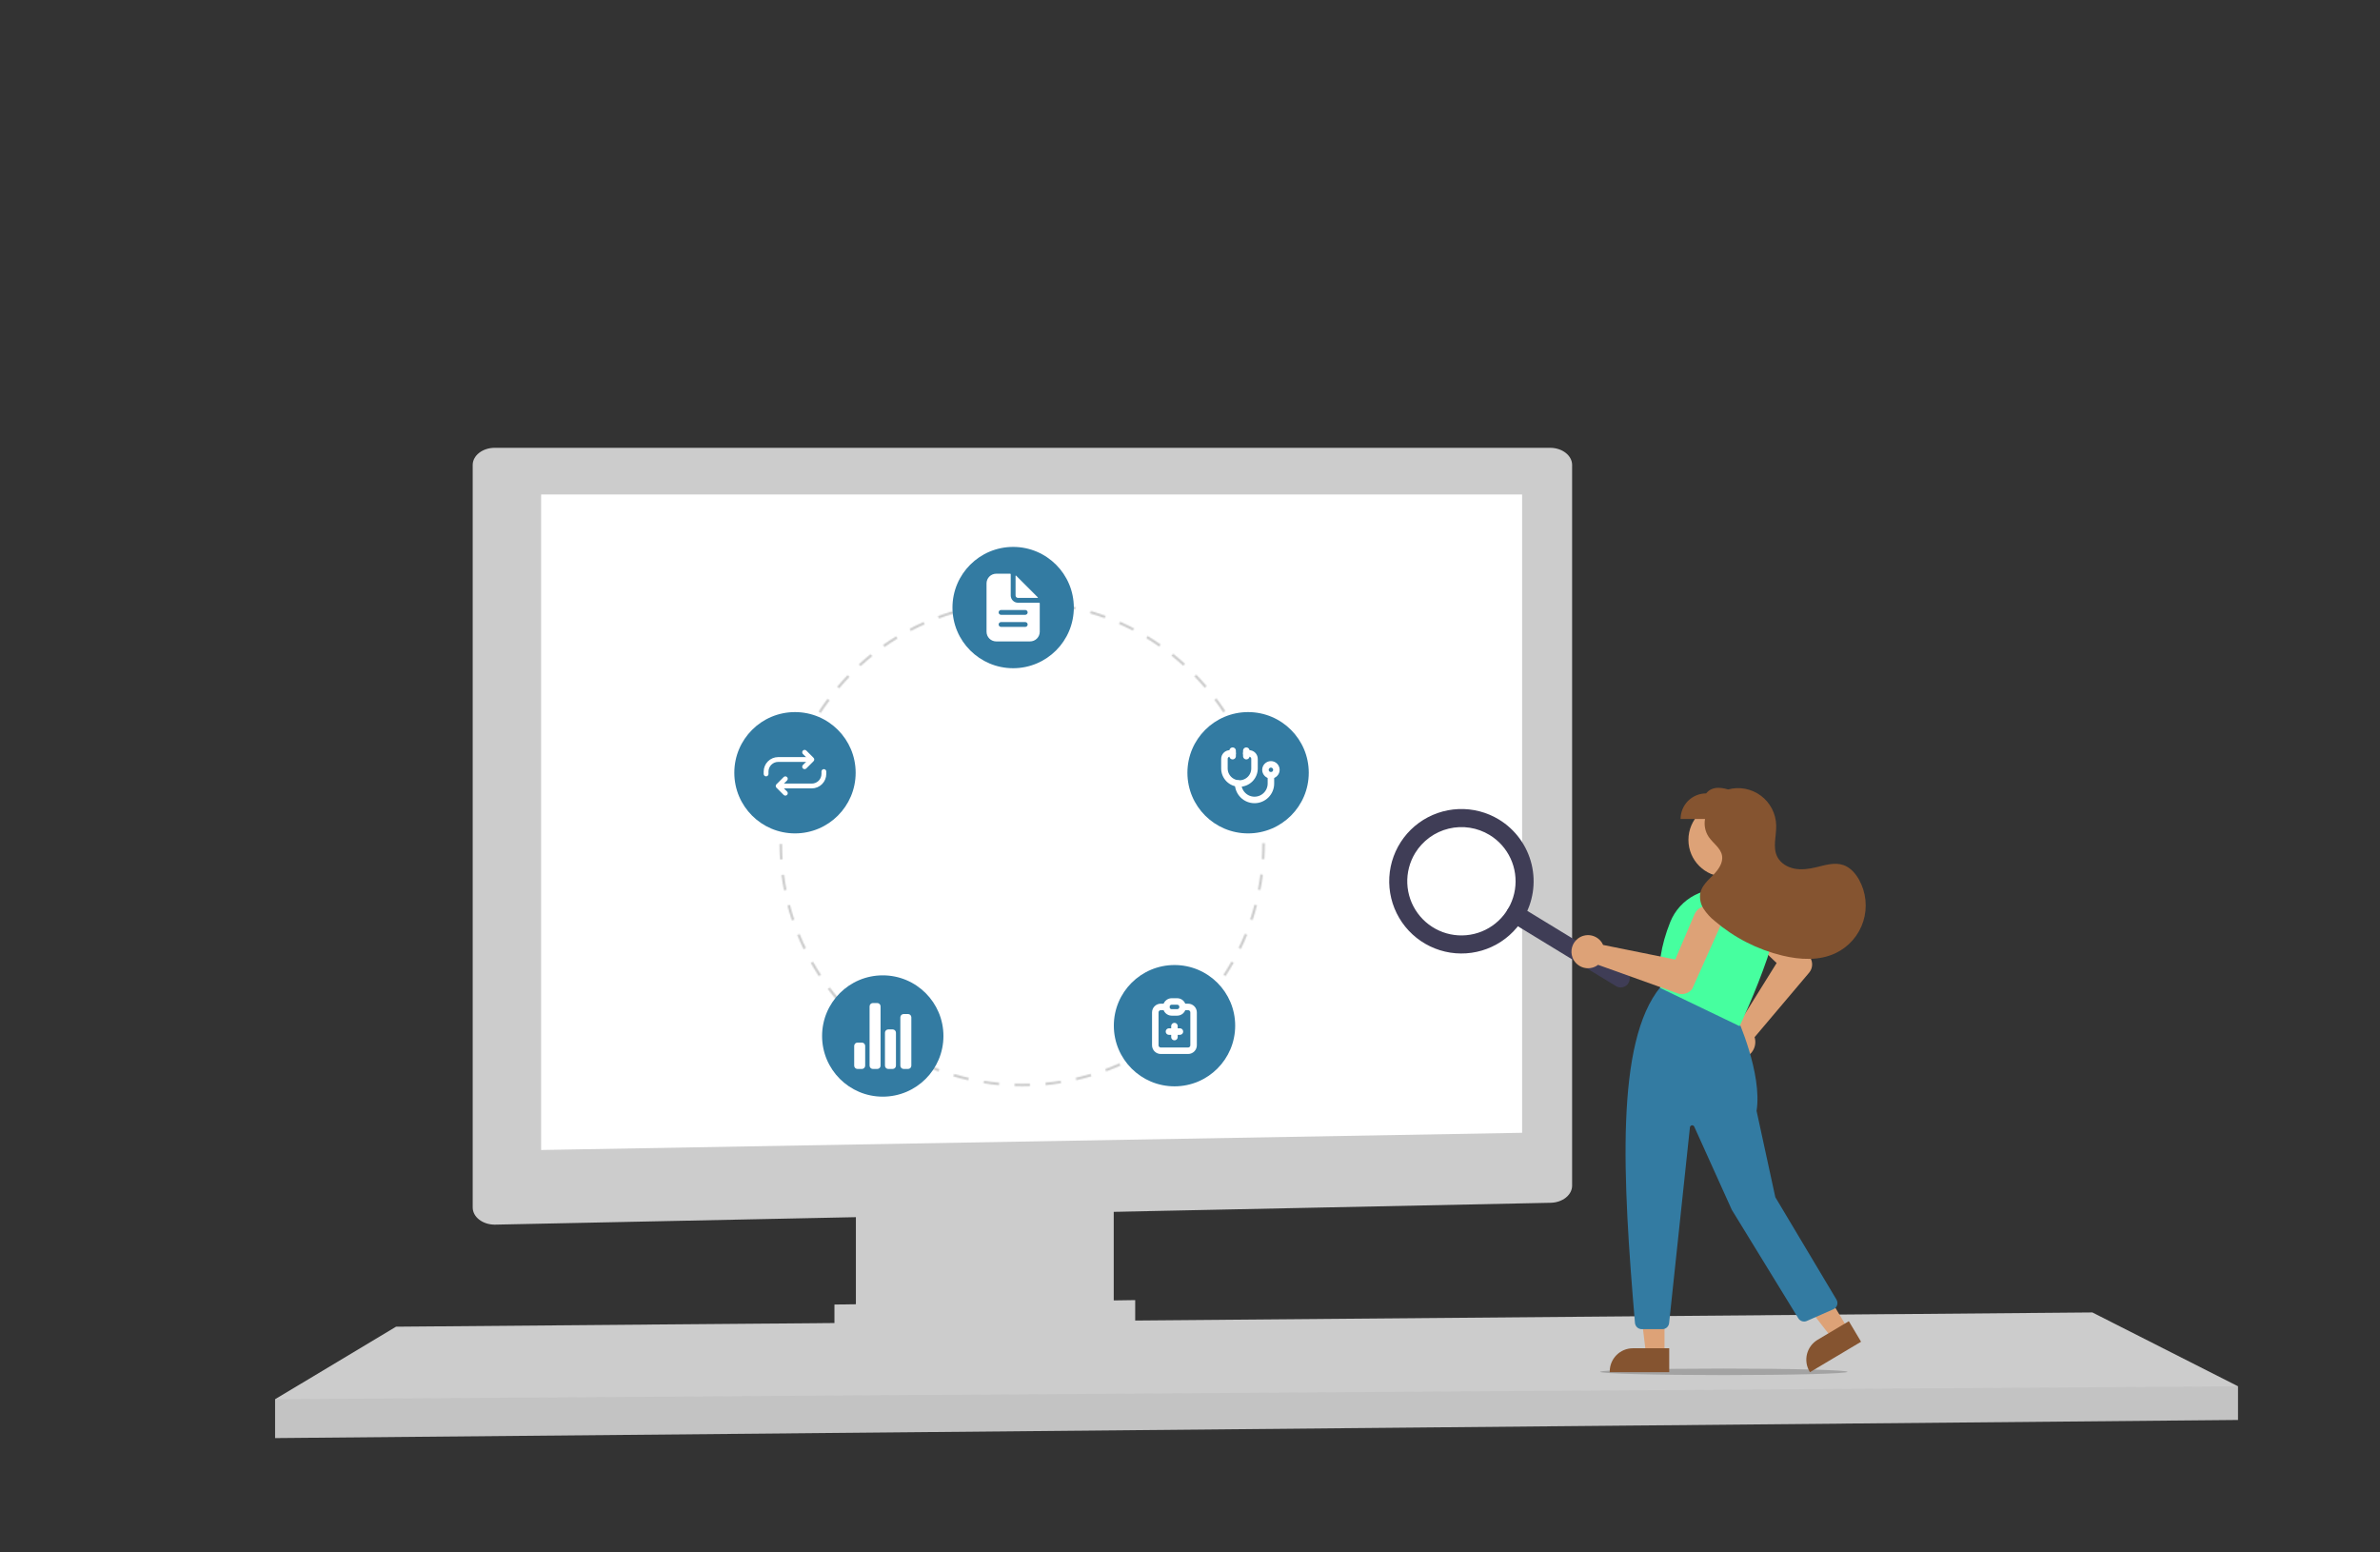 <svg width="1828" height="1192" viewBox="0 0 1828 1192" fill="none" xmlns="http://www.w3.org/2000/svg">
 <rect x="0" y="0" width="1828" height="1192" fill="#333333" stroke="none"/>
 <path d="M1718.94 1064.59V1090.45L1416.38 1093.23L1413.15 1093.29L1298.16 1094.35L1295.41 1094.39L1260.45 1094.68H1259.42L1046.36 1096.65L696.607 1099.9H696.308L607.382 1100.73L606.426 1100.75L211.289 1104.37V1074.53L304.198 1018.83L490.614 1017.28L494.597 1017.26L495.912 1017.24L499.895 1017.18L589.398 1016.45L593.401 1016.43L594.676 1016.41L598.659 1016.39L627.358 1016.15L628.115 1016.13L698.917 1015.53H699.495L1251.97 1010.88L1265.49 1010.78H1266.85L1277.16 1010.68L1352.15 1010.06L1356.13 1010L1359.82 1009.96H1361.73L1385.05 1009.78L1389.67 1009.72L1395.86 1009.68L1415.28 1009.5L1446.09 1009.24L1450.08 1009.2L1457.01 1009.17H1458.3L1607.1 1007.89L1718.94 1064.59Z" fill="#CCCCCC"/>
<path d="M855.42 921.215V1002.77C855.422 1006.63 854.043 1010.41 851.442 1013.68C848.841 1016.94 845.125 1019.56 840.726 1021.21C837.45 1022.47 833.869 1023.16 830.23 1023.21L683.705 1025.68C679.792 1025.75 675.91 1025.1 672.369 1023.78C667.892 1022.15 664.1 1019.54 661.443 1016.25C658.785 1012.96 657.375 1009.14 657.381 1005.23V921.215H855.42Z" fill="#CCCCCC"/>
<path d="M1207.49 356.899V910.664C1207.44 914.044 1205.72 917.279 1202.69 919.7C1199.65 922.121 1195.54 923.542 1191.19 923.668L380.003 940.459H379.792C375.374 940.416 371.154 939.033 368.03 936.603C364.906 934.173 363.127 930.89 363.073 927.454V356.899C363.127 353.463 364.906 350.18 368.03 347.751C371.154 345.321 375.374 343.937 379.792 343.894H1190.77C1195.19 343.937 1199.41 345.321 1202.53 347.751C1205.66 350.18 1207.44 353.463 1207.49 356.899V356.899Z" fill="#CCCCCC"/>
<path d="M415.625 379.73H1169.09V869.922L415.625 883.148V379.73Z" fill="white"/>
<path opacity="0.1" d="M1718.94 1064.59V1090.45L1416.38 1093.23L1413.15 1093.29L1298.16 1094.35L1295.41 1094.39L1260.45 1094.69H1259.42L1046.36 1096.66L696.607 1099.9H696.308L607.382 1100.73L606.426 1100.75L211.289 1104.37V1074.53L614.612 1071.89H615.568L697.205 1071.33H697.583L1261.37 1067.61H1261.95L1262.29 1067.59H1263.22L1272.76 1067.53H1275.67L1424.03 1066.54L1432.79 1066.5L1434.74 1066.48L1718.94 1064.59Z" fill="#737373"/>
<path d="M871.913 1028L640.913 1031.41V1001.82L871.913 998.408V1028Z" fill="#CCCCCC"/>
<mask id="path-8-inside-1" fill="white">
<path d="M785.188 834.245C783.209 834.23 781.208 834.216 779.242 834.155L779.303 832.174C781.248 832.234 783.238 832.261 785.188 832.263C787.148 832.263 789.144 832.231 791.125 832.167L791.189 834.148C789.186 834.212 787.168 834.245 785.188 834.245ZM767.322 833.408C763.374 833.035 759.388 832.528 755.473 831.904L755.786 829.947C759.659 830.565 763.603 831.066 767.509 831.436L767.322 833.408ZM803.107 833.387L802.919 831.415C806.823 831.041 810.767 830.535 814.64 829.912L814.956 831.868C811.04 832.498 807.054 833.009 803.107 833.387ZM743.744 829.642C739.879 828.767 735.99 827.752 732.185 826.629L732.747 824.728C736.511 825.84 740.358 826.843 744.182 827.709L743.744 829.642ZM826.681 829.593L826.241 827.661C830.074 826.787 833.92 825.78 837.672 824.666L838.237 826.567C834.444 827.692 830.556 828.711 826.681 829.593ZM720.844 822.878C717.114 821.508 713.382 820 709.752 818.395L710.555 816.583C714.146 818.17 717.837 819.663 721.527 821.018L720.844 822.878ZM849.573 822.8L848.887 820.94C852.555 819.59 856.234 818.099 859.821 816.508L860.626 818.319C856.998 819.928 853.28 821.436 849.573 822.8ZM698.977 813.207C695.467 811.376 691.962 809.402 688.56 807.341L689.588 805.645C692.954 807.686 696.422 809.638 699.894 811.45L698.977 813.207ZM871.371 813.135L870.453 811.378C873.918 809.568 877.377 807.616 880.734 805.576L881.765 807.27C878.371 809.331 874.875 811.304 871.371 813.135ZM678.543 800.82C675.292 798.552 672.07 796.147 668.966 793.674L670.202 792.123C673.274 794.572 676.462 796.951 679.678 799.194L678.543 800.82ZM891.765 800.749L890.628 799.125C893.844 796.879 897.027 794.5 900.091 792.054L901.328 793.603C898.232 796.075 895.014 798.479 891.765 800.749ZM659.866 785.93C656.927 783.264 654.038 780.47 651.28 777.628L652.703 776.248C655.432 779.06 658.291 781.824 661.199 784.463L659.866 785.93ZM910.419 785.862L909.085 784.394C911.986 781.761 914.842 778.995 917.576 776.176L918.999 777.554C916.238 780.404 913.35 783.199 910.419 785.862ZM643.241 768.798C640.668 765.782 638.159 762.645 635.784 759.475L637.371 758.286C639.722 761.424 642.204 764.528 644.75 767.51L643.241 768.798ZM927.036 768.715L925.527 767.43C928.073 764.444 930.555 761.337 932.905 758.195L934.493 759.382C932.118 762.557 929.609 765.698 927.036 768.715ZM628.938 749.696C626.768 746.376 624.681 742.947 622.732 739.504L624.459 738.529C626.386 741.935 628.451 745.328 630.598 748.612L628.938 749.696ZM941.342 749.589L939.68 748.507C941.828 745.215 943.893 741.816 945.821 738.403L947.548 739.377C945.6 742.828 943.512 746.263 941.342 749.589ZM617.195 728.938C615.47 725.371 613.839 721.705 612.35 718.041L614.187 717.296C615.661 720.919 617.273 724.546 618.98 728.075L617.195 728.938ZM953.088 728.783L951.302 727.922C953.008 724.388 954.621 720.751 956.097 717.11L957.935 717.853C956.444 721.534 954.813 725.211 953.088 728.783ZM608.211 706.841C606.957 703.076 605.811 699.225 604.805 695.394L606.723 694.891C607.718 698.68 608.852 702.49 610.092 706.213L608.211 706.841ZM962.066 706.63L960.184 706.007C961.418 702.288 962.548 698.477 963.54 694.68L965.459 695.182C964.455 699.02 963.314 702.872 962.066 706.63ZM602.144 683.756C601.387 679.867 600.746 675.902 600.239 671.97L602.205 671.717C602.707 675.607 603.341 679.53 604.091 683.376L602.144 683.756ZM968.105 683.538L966.159 683.163C966.903 679.317 967.533 675.392 968.03 671.499L969.997 671.75C969.495 675.685 968.858 679.651 968.105 683.538ZM599.092 660.088C598.838 656.137 598.707 652.122 598.703 648.153L600.686 648.151C600.69 652.078 600.82 656.051 601.071 659.96L599.092 660.088ZM971.13 659.866L969.151 659.74C969.398 655.835 969.523 651.862 969.523 647.934L969.522 647.5H971.505L971.506 647.927C971.506 651.904 971.379 655.918 971.13 659.866ZM601.044 636.344L599.065 636.222C599.311 632.264 599.687 628.265 600.183 624.335L602.151 624.583C601.659 628.472 601.287 632.428 601.044 636.344ZM969.124 635.693C968.866 631.776 968.48 627.82 967.976 623.938L969.941 623.682C970.452 627.607 970.843 631.604 971.103 635.564L969.124 635.693ZM604.008 612.919L602.061 612.545C602.809 608.655 603.695 604.737 604.693 600.899L606.612 601.398C605.624 605.194 604.748 609.07 604.008 612.919ZM966.075 612.28C965.32 608.429 964.429 604.556 963.43 600.768L965.347 600.263C966.358 604.092 967.257 608.006 968.021 611.899L966.075 612.28ZM609.955 590.068L608.072 589.447C609.317 585.68 610.702 581.903 612.191 578.218L614.03 578.96C612.557 582.605 611.186 586.342 609.955 590.068ZM960.049 589.45C958.803 585.73 957.422 582.003 955.941 578.374L957.777 577.626C959.274 581.294 960.671 585.061 961.929 588.821L960.049 589.45ZM618.813 568.14L617.026 567.281C618.746 563.707 620.606 560.14 622.553 556.682L624.282 557.654C622.354 561.076 620.515 564.604 618.813 568.14ZM951.136 567.6C949.428 564.08 947.581 560.565 945.645 557.152L947.37 556.175C949.327 559.624 951.194 563.177 952.919 566.735L951.136 567.6ZM630.411 547.542L628.748 546.461C630.911 543.139 633.211 539.841 635.584 536.66L637.174 537.845C634.826 540.992 632.55 544.255 630.411 547.542ZM939.493 547.076C937.348 543.8 935.065 540.548 932.709 537.409L934.295 536.22C936.677 539.392 938.984 542.68 941.153 545.99L939.493 547.076ZM644.542 528.602L643.031 527.319C645.599 524.299 648.299 521.322 651.056 518.471L652.482 519.848C649.755 522.669 647.083 525.615 644.542 528.602ZM925.319 528.194C922.77 525.214 920.089 522.278 917.355 519.465L918.776 518.084C921.541 520.926 924.249 523.894 926.826 526.906L925.319 528.194ZM660.963 511.619L659.628 510.154C662.562 507.482 665.618 504.873 668.709 502.401L669.949 503.948C666.89 506.395 663.866 508.976 660.963 511.619ZM908.849 511.259C905.941 508.628 902.91 506.055 899.836 503.611L901.072 502.06C904.177 504.53 907.241 507.131 910.179 509.79L908.849 511.259ZM679.403 496.866L678.266 495.243C681.51 492.97 684.872 490.773 688.258 488.712L689.289 490.404C685.94 492.444 682.614 494.618 679.403 496.866ZM890.353 496.551C887.125 494.305 883.788 492.138 880.435 490.11L881.462 488.415C884.851 490.464 888.224 492.654 891.486 494.924L890.353 496.551ZM699.564 484.59L698.644 482.834C702.149 480.996 705.763 479.248 709.383 477.637L710.189 479.448C706.608 481.041 703.033 482.771 699.564 484.59ZM870.122 484.318C866.64 482.506 863.052 480.784 859.456 479.199L860.257 477.385C863.89 478.987 867.518 480.728 871.038 482.559L870.122 484.318ZM721.118 475.002L720.43 473.142C724.148 471.768 727.961 470.496 731.762 469.363L732.328 471.263C728.568 472.383 724.796 473.641 721.118 475.002ZM848.478 474.777C844.793 473.429 841.016 472.184 837.255 471.078L837.814 469.176C841.617 470.295 845.434 471.553 849.16 472.915L848.478 474.777ZM743.756 468.256L743.314 466.324C747.172 465.44 751.116 464.67 755.037 464.034L755.355 465.991C751.475 466.62 747.573 467.382 743.756 468.256ZM825.816 468.111C821.992 467.25 818.087 466.502 814.209 465.887L814.52 463.93C818.439 464.551 822.386 465.307 826.251 466.178L825.816 468.111ZM767.075 464.474L766.883 462.502C770.82 462.12 774.83 461.859 778.801 461.727L778.867 463.708C774.937 463.839 770.97 464.096 767.075 464.474ZM802.484 464.412C798.583 464.048 794.614 463.804 790.689 463.688L790.748 461.707C794.715 461.825 798.726 462.071 802.668 462.439L802.484 464.412Z"/>
</mask>
<path d="M785.188 834.245C783.209 834.23 781.208 834.216 779.242 834.155L779.303 832.174C781.248 832.234 783.238 832.261 785.188 832.263C787.148 832.263 789.144 832.231 791.125 832.167L791.189 834.148C789.186 834.212 787.168 834.245 785.188 834.245ZM767.322 833.408C763.374 833.035 759.388 832.528 755.473 831.904L755.786 829.947C759.659 830.565 763.603 831.066 767.509 831.436L767.322 833.408ZM803.107 833.387L802.919 831.415C806.823 831.041 810.767 830.535 814.64 829.912L814.956 831.868C811.04 832.498 807.054 833.009 803.107 833.387ZM743.744 829.642C739.879 828.767 735.99 827.752 732.185 826.629L732.747 824.728C736.511 825.84 740.358 826.843 744.182 827.709L743.744 829.642ZM826.681 829.593L826.241 827.661C830.074 826.787 833.92 825.78 837.672 824.666L838.237 826.567C834.444 827.692 830.556 828.711 826.681 829.593ZM720.844 822.878C717.114 821.508 713.382 820 709.752 818.395L710.555 816.583C714.146 818.17 717.837 819.663 721.527 821.018L720.844 822.878ZM849.573 822.8L848.887 820.94C852.555 819.59 856.234 818.099 859.821 816.508L860.626 818.319C856.998 819.928 853.28 821.436 849.573 822.8ZM698.977 813.207C695.467 811.376 691.962 809.402 688.56 807.341L689.588 805.645C692.954 807.686 696.422 809.638 699.894 811.45L698.977 813.207ZM871.371 813.135L870.453 811.378C873.918 809.568 877.377 807.616 880.734 805.576L881.765 807.27C878.371 809.331 874.875 811.304 871.371 813.135ZM678.543 800.82C675.292 798.552 672.07 796.147 668.966 793.674L670.202 792.123C673.274 794.572 676.462 796.951 679.678 799.194L678.543 800.82ZM891.765 800.749L890.628 799.125C893.844 796.879 897.027 794.5 900.091 792.054L901.328 793.603C898.232 796.075 895.014 798.479 891.765 800.749ZM659.866 785.93C656.927 783.264 654.038 780.47 651.28 777.628L652.703 776.248C655.432 779.06 658.291 781.824 661.199 784.463L659.866 785.93ZM910.419 785.862L909.085 784.394C911.986 781.761 914.842 778.995 917.576 776.176L918.999 777.554C916.238 780.404 913.35 783.199 910.419 785.862ZM643.241 768.798C640.668 765.782 638.159 762.645 635.784 759.475L637.371 758.286C639.722 761.424 642.204 764.528 644.75 767.51L643.241 768.798ZM927.036 768.715L925.527 767.43C928.073 764.444 930.555 761.337 932.905 758.195L934.493 759.382C932.118 762.557 929.609 765.698 927.036 768.715ZM628.938 749.696C626.768 746.376 624.681 742.947 622.732 739.504L624.459 738.529C626.386 741.935 628.451 745.328 630.598 748.612L628.938 749.696ZM941.342 749.589L939.68 748.507C941.828 745.215 943.893 741.816 945.821 738.403L947.548 739.377C945.6 742.828 943.512 746.263 941.342 749.589ZM617.195 728.938C615.47 725.371 613.839 721.705 612.35 718.041L614.187 717.296C615.661 720.919 617.273 724.546 618.98 728.075L617.195 728.938ZM953.088 728.783L951.302 727.922C953.008 724.388 954.621 720.751 956.097 717.11L957.935 717.853C956.444 721.534 954.813 725.211 953.088 728.783ZM608.211 706.841C606.957 703.076 605.811 699.225 604.805 695.394L606.723 694.891C607.718 698.68 608.852 702.49 610.092 706.213L608.211 706.841ZM962.066 706.63L960.184 706.007C961.418 702.288 962.548 698.477 963.54 694.68L965.459 695.182C964.455 699.02 963.314 702.872 962.066 706.63ZM602.144 683.756C601.387 679.867 600.746 675.902 600.239 671.97L602.205 671.717C602.707 675.607 603.341 679.53 604.091 683.376L602.144 683.756ZM968.105 683.538L966.159 683.163C966.903 679.317 967.533 675.392 968.03 671.499L969.997 671.75C969.495 675.685 968.858 679.651 968.105 683.538ZM599.092 660.088C598.838 656.137 598.707 652.122 598.703 648.153L600.686 648.151C600.69 652.078 600.82 656.051 601.071 659.96L599.092 660.088ZM971.13 659.866L969.151 659.74C969.398 655.835 969.523 651.862 969.523 647.934L969.522 647.5H971.505L971.506 647.927C971.506 651.904 971.379 655.918 971.13 659.866ZM601.044 636.344L599.065 636.222C599.311 632.264 599.687 628.265 600.183 624.335L602.151 624.583C601.659 628.472 601.287 632.428 601.044 636.344ZM969.124 635.693C968.866 631.776 968.48 627.82 967.976 623.938L969.941 623.682C970.452 627.607 970.843 631.604 971.103 635.564L969.124 635.693ZM604.008 612.919L602.061 612.545C602.809 608.655 603.695 604.737 604.693 600.899L606.612 601.398C605.624 605.194 604.748 609.07 604.008 612.919ZM966.075 612.28C965.32 608.429 964.429 604.556 963.43 600.768L965.347 600.263C966.358 604.092 967.257 608.006 968.021 611.899L966.075 612.28ZM609.955 590.068L608.072 589.447C609.317 585.68 610.702 581.903 612.191 578.218L614.03 578.96C612.557 582.605 611.186 586.342 609.955 590.068ZM960.049 589.45C958.803 585.73 957.422 582.003 955.941 578.374L957.777 577.626C959.274 581.294 960.671 585.061 961.929 588.821L960.049 589.45ZM618.813 568.14L617.026 567.281C618.746 563.707 620.606 560.14 622.553 556.682L624.282 557.654C622.354 561.076 620.515 564.604 618.813 568.14ZM951.136 567.6C949.428 564.08 947.581 560.565 945.645 557.152L947.37 556.175C949.327 559.624 951.194 563.177 952.919 566.735L951.136 567.6ZM630.411 547.542L628.748 546.461C630.911 543.139 633.211 539.841 635.584 536.66L637.174 537.845C634.826 540.992 632.55 544.255 630.411 547.542ZM939.493 547.076C937.348 543.8 935.065 540.548 932.709 537.409L934.295 536.22C936.677 539.392 938.984 542.68 941.153 545.99L939.493 547.076ZM644.542 528.602L643.031 527.319C645.599 524.299 648.299 521.322 651.056 518.471L652.482 519.848C649.755 522.669 647.083 525.615 644.542 528.602ZM925.319 528.194C922.77 525.214 920.089 522.278 917.355 519.465L918.776 518.084C921.541 520.926 924.249 523.894 926.826 526.906L925.319 528.194ZM660.963 511.619L659.628 510.154C662.562 507.482 665.618 504.873 668.709 502.401L669.949 503.948C666.89 506.395 663.866 508.976 660.963 511.619ZM908.849 511.259C905.941 508.628 902.91 506.055 899.836 503.611L901.072 502.06C904.177 504.53 907.241 507.131 910.179 509.79L908.849 511.259ZM679.403 496.866L678.266 495.243C681.51 492.97 684.872 490.773 688.258 488.712L689.289 490.404C685.94 492.444 682.614 494.618 679.403 496.866ZM890.353 496.551C887.125 494.305 883.788 492.138 880.435 490.11L881.462 488.415C884.851 490.464 888.224 492.654 891.486 494.924L890.353 496.551ZM699.564 484.59L698.644 482.834C702.149 480.996 705.763 479.248 709.383 477.637L710.189 479.448C706.608 481.041 703.033 482.771 699.564 484.59ZM870.122 484.318C866.64 482.506 863.052 480.784 859.456 479.199L860.257 477.385C863.89 478.987 867.518 480.728 871.038 482.559L870.122 484.318ZM721.118 475.002L720.43 473.142C724.148 471.768 727.961 470.496 731.762 469.363L732.328 471.263C728.568 472.383 724.796 473.641 721.118 475.002ZM848.478 474.777C844.793 473.429 841.016 472.184 837.255 471.078L837.814 469.176C841.617 470.295 845.434 471.553 849.16 472.915L848.478 474.777ZM743.756 468.256L743.314 466.324C747.172 465.44 751.116 464.67 755.037 464.034L755.355 465.991C751.475 466.62 747.573 467.382 743.756 468.256ZM825.816 468.111C821.992 467.25 818.087 466.502 814.209 465.887L814.52 463.93C818.439 464.551 822.386 465.307 826.251 466.178L825.816 468.111ZM767.075 464.474L766.883 462.502C770.82 462.12 774.83 461.859 778.801 461.727L778.867 463.708C774.937 463.839 770.97 464.096 767.075 464.474ZM802.484 464.412C798.583 464.048 794.614 463.804 790.689 463.688L790.748 461.707C794.715 461.825 798.726 462.071 802.668 462.439L802.484 464.412Z" fill="#D0CDE1" stroke="#CCCCCC" stroke-width="2" mask="url(#path-8-inside-1)"/>
<path d="M778.163 513.156C803.9 513.156 824.764 492.302 824.764 466.578C824.764 440.854 803.9 420 778.163 420C752.427 420 731.563 440.854 731.563 466.578C731.563 492.302 752.427 513.156 778.163 513.156Z" fill="#337BA2"/>
<path d="M958.617 640.006C984.354 640.006 1005.22 619.152 1005.22 593.428C1005.22 567.704 984.354 546.85 958.617 546.85C932.88 546.85 912.017 567.704 912.017 593.428C912.017 619.152 932.88 640.006 958.617 640.006Z" fill="#337BA2"/>
<path d="M946.742 578.584H944.641C943.527 578.584 942.458 579.026 941.67 579.815C940.882 580.603 940.439 581.672 940.439 582.787V590.143C940.439 593.209 941.657 596.149 943.824 598.317C945.99 600.485 948.929 601.702 951.994 601.702C955.059 601.702 957.998 600.485 960.165 598.317C962.331 596.149 963.549 593.209 963.549 590.143V582.787C963.549 581.672 963.106 580.603 962.318 579.815C961.53 579.026 960.461 578.584 959.347 578.584H957.246" stroke="white" stroke-width="5" stroke-linecap="round" stroke-linejoin="round"/>
<path d="M950.943 601.703C950.943 603.359 951.269 604.998 951.902 606.528C952.536 608.058 953.464 609.448 954.635 610.619C955.805 611.79 957.195 612.719 958.724 613.353C960.254 613.987 961.893 614.313 963.548 614.313C965.203 614.313 966.843 613.987 968.372 613.353C969.901 612.719 971.291 611.79 972.461 610.619C973.632 609.448 974.56 608.058 975.194 606.528C975.827 604.998 976.153 603.359 976.153 601.703V595.397" stroke="white" stroke-width="5" stroke-linecap="round" stroke-linejoin="round"/>
<path d="M957.246 576.482V580.685" stroke="white" stroke-width="5" stroke-linecap="round" stroke-linejoin="round"/>
<path d="M946.741 576.482V580.685" stroke="white" stroke-width="5" stroke-linecap="round" stroke-linejoin="round"/>
<path d="M976.154 595.397C978.474 595.397 980.355 593.515 980.355 591.194C980.355 588.872 978.474 586.99 976.154 586.99C973.833 586.99 971.952 588.872 971.952 591.194C971.952 593.515 973.833 595.397 976.154 595.397Z" stroke="white" stroke-width="5" stroke-linecap="round" stroke-linejoin="round"/>
<path d="M902.101 834.245C927.838 834.245 948.701 813.392 948.701 787.667C948.701 761.943 927.838 741.09 902.101 741.09C876.364 741.09 855.5 761.943 855.5 787.667C855.5 813.392 876.364 834.245 902.101 834.245Z" fill="#337BA2"/>
<path d="M678.022 842.173C703.759 842.173 724.622 821.32 724.622 795.595C724.622 769.871 703.759 749.018 678.022 749.018C652.285 749.018 631.421 769.871 631.421 795.595C631.421 821.32 652.285 842.173 678.022 842.173Z" fill="#337BA2"/>
<path d="M610.6 640.006C636.337 640.006 657.201 619.152 657.201 593.428C657.201 567.704 636.337 546.85 610.6 546.85C584.864 546.85 564 567.704 564 593.428C564 619.152 584.864 640.006 610.6 640.006Z" fill="#337BA2"/>
<path d="M798.134 462.864H781.879C780.401 462.864 778.984 462.277 777.939 461.233C776.894 460.188 776.307 458.771 776.307 457.294V441.047C776.307 440.986 776.294 440.926 776.271 440.87C776.248 440.813 776.214 440.762 776.17 440.719C776.127 440.676 776.076 440.642 776.02 440.619C775.963 440.595 775.903 440.583 775.842 440.583H765.161C763.19 440.583 761.3 441.366 759.906 442.759C758.513 444.151 757.73 446.04 757.73 448.01V485.145C757.73 487.115 758.513 489.004 759.906 490.397C761.3 491.79 763.19 492.572 765.161 492.572H791.168C793.138 492.572 795.028 491.79 796.422 490.397C797.816 489.004 798.598 487.115 798.598 485.145V463.328C798.598 463.267 798.586 463.207 798.563 463.151C798.54 463.094 798.505 463.043 798.462 463C798.419 462.957 798.368 462.923 798.312 462.9C798.255 462.876 798.195 462.864 798.134 462.864V462.864ZM787.452 481.432H768.876C768.383 481.432 767.911 481.236 767.562 480.888C767.214 480.54 767.018 480.067 767.018 479.575C767.018 479.083 767.214 478.61 767.562 478.262C767.911 477.914 768.383 477.718 768.876 477.718H787.452C787.945 477.718 788.418 477.914 788.766 478.262C789.114 478.61 789.31 479.083 789.31 479.575C789.31 480.067 789.114 480.54 788.766 480.888C788.418 481.236 787.945 481.432 787.452 481.432ZM787.452 472.148H768.876C768.383 472.148 767.911 471.952 767.562 471.604C767.214 471.256 767.018 470.784 767.018 470.291C767.018 469.799 767.214 469.327 767.562 468.978C767.911 468.63 768.383 468.434 768.876 468.434H787.452C787.945 468.434 788.418 468.63 788.766 468.978C789.114 469.327 789.31 469.799 789.31 470.291C789.31 470.784 789.114 471.256 788.766 471.604C788.418 471.952 787.945 472.148 787.452 472.148Z" fill="white"/>
<path d="M797.114 458.755L780.417 442.066C780.384 442.034 780.343 442.012 780.298 442.003C780.253 441.994 780.207 441.999 780.164 442.016C780.122 442.034 780.086 442.063 780.06 442.101C780.035 442.139 780.021 442.184 780.021 442.23V457.294C780.021 457.786 780.217 458.259 780.565 458.607C780.913 458.955 781.386 459.151 781.879 459.151H796.95C796.996 459.15 797.04 459.137 797.078 459.111C797.117 459.086 797.146 459.05 797.164 459.007C797.181 458.965 797.186 458.918 797.177 458.874C797.168 458.829 797.146 458.787 797.114 458.755L797.114 458.755Z" fill="white"/>
<path d="M661.985 820.906H658.608C657.937 820.906 657.293 820.639 656.818 820.165C656.343 819.69 656.076 819.046 656.076 818.375V803.189C656.076 802.518 656.343 801.874 656.818 801.399C657.293 800.924 657.937 800.658 658.608 800.658H661.985C662.656 800.658 663.301 800.924 663.775 801.399C664.25 801.874 664.517 802.518 664.517 803.189V818.375C664.517 819.046 664.25 819.69 663.775 820.165C663.301 820.639 662.656 820.906 661.985 820.906V820.906Z" fill="white"/>
<path d="M685.619 820.906H682.243C681.571 820.906 680.927 820.639 680.452 820.165C679.977 819.69 679.71 819.046 679.71 818.375V793.064C679.71 792.393 679.977 791.749 680.452 791.275C680.927 790.8 681.571 790.533 682.243 790.533H685.619C686.291 790.533 686.935 790.8 687.41 791.275C687.885 791.749 688.151 792.393 688.151 793.064V818.375C688.151 819.046 687.885 819.69 687.41 820.165C686.935 820.639 686.291 820.906 685.619 820.906V820.906Z" fill="white"/>
<path d="M697.436 820.906H694.06C693.388 820.906 692.744 820.64 692.27 820.165C691.795 819.69 691.528 819.047 691.528 818.375V781.253C691.528 780.582 691.795 779.938 692.27 779.463C692.744 778.989 693.388 778.722 694.06 778.722H697.436C698.108 778.722 698.752 778.989 699.227 779.463C699.702 779.938 699.969 780.582 699.969 781.253V818.375C699.969 819.047 699.702 819.69 699.227 820.165C698.752 820.64 698.108 820.906 697.436 820.906V820.906Z" fill="white"/>
<path d="M673.802 820.906H670.426C669.754 820.906 669.11 820.639 668.635 820.165C668.16 819.69 667.894 819.046 667.894 818.375V772.816C667.894 772.145 668.16 771.501 668.635 771.026C669.11 770.552 669.754 770.285 670.426 770.285H673.802C674.474 770.285 675.118 770.552 675.593 771.026C676.068 771.501 676.334 772.145 676.334 772.816V818.375C676.334 818.707 676.269 819.036 676.142 819.344C676.014 819.651 675.828 819.93 675.593 820.165C675.358 820.4 675.078 820.586 674.771 820.713C674.464 820.841 674.135 820.906 673.802 820.906V820.906Z" fill="white"/>
<path d="M617.999 590.655C617.633 590.655 617.276 590.546 616.971 590.343C616.667 590.14 616.43 589.851 616.29 589.513C616.15 589.175 616.114 588.804 616.185 588.445C616.256 588.087 616.432 587.757 616.691 587.499L620.932 583.259L616.691 579.02C616.344 578.673 616.149 578.203 616.149 577.713C616.149 577.222 616.344 576.752 616.691 576.406C617.038 576.059 617.509 575.864 617.999 575.864C618.49 575.864 618.96 576.059 619.307 576.406L624.856 581.952C625.028 582.124 625.164 582.327 625.257 582.552C625.35 582.776 625.398 583.016 625.398 583.259C625.398 583.502 625.35 583.742 625.257 583.967C625.164 584.191 625.028 584.395 624.856 584.567L619.307 590.113C619.135 590.285 618.932 590.421 618.707 590.514C618.483 590.607 618.242 590.655 617.999 590.655Z" fill="white"/>
<path d="M588.403 596.201C588.161 596.201 587.92 596.153 587.696 596.06C587.471 595.967 587.267 595.831 587.095 595.66C586.924 595.488 586.787 595.284 586.695 595.06C586.602 594.835 586.554 594.595 586.554 594.352V592.503C586.568 589.567 587.741 586.754 589.818 584.677C591.895 582.6 594.709 581.426 597.647 581.41H621.699C622.189 581.41 622.66 581.605 623.007 581.952C623.353 582.299 623.548 582.769 623.548 583.259C623.548 583.75 623.353 584.22 623.007 584.567C622.66 584.913 622.189 585.108 621.699 585.108H597.652C595.692 585.12 593.816 585.903 592.431 587.289C591.046 588.674 590.263 590.55 590.253 592.509V594.352C590.253 594.595 590.205 594.835 590.112 595.06C590.019 595.284 589.883 595.488 589.711 595.66C589.54 595.831 589.336 595.967 589.111 596.06C588.887 596.153 588.646 596.201 588.403 596.201V596.201Z" fill="white"/>
<path d="M603.202 610.992C602.959 610.992 602.718 610.945 602.494 610.852C602.269 610.759 602.065 610.622 601.894 610.45L596.345 604.904C596.173 604.732 596.037 604.529 595.944 604.304C595.851 604.08 595.803 603.84 595.803 603.597C595.803 603.354 595.851 603.114 595.944 602.889C596.037 602.665 596.173 602.461 596.345 602.289L601.894 596.743C602.241 596.397 602.711 596.202 603.201 596.203C603.692 596.203 604.162 596.398 604.508 596.744C604.855 597.091 605.05 597.561 605.05 598.051C605.05 598.541 604.856 599.011 604.51 599.358L600.268 603.597L604.51 607.836C604.768 608.094 604.944 608.424 605.016 608.783C605.087 609.141 605.051 609.513 604.911 609.851C604.771 610.189 604.534 610.477 604.229 610.68C603.925 610.884 603.568 610.992 603.202 610.992Z" fill="white"/>
<path d="M599.502 605.445C599.011 605.445 598.541 605.25 598.194 604.904C597.847 604.557 597.652 604.087 597.652 603.596C597.652 603.106 597.847 602.636 598.194 602.289C598.541 601.942 599.011 601.748 599.502 601.748H623.549C625.508 601.736 627.384 600.952 628.769 599.567C630.155 598.181 630.937 596.305 630.947 594.347V592.503C630.947 592.013 631.142 591.543 631.489 591.196C631.836 590.849 632.307 590.655 632.797 590.655C633.288 590.655 633.758 590.849 634.105 591.196C634.452 591.543 634.647 592.013 634.647 592.503V594.352C634.632 597.289 633.459 600.101 631.382 602.178C629.305 604.255 626.492 605.429 623.554 605.445L599.502 605.445Z" fill="white"/>
<path d="M895.748 773.279H891.546C890.432 773.279 889.363 773.721 888.575 774.51C887.787 775.298 887.344 776.367 887.344 777.482V802.702C887.344 803.817 887.787 804.886 888.575 805.675C889.363 806.463 890.432 806.906 891.546 806.906H912.555C913.669 806.906 914.738 806.463 915.526 805.675C916.314 804.886 916.757 803.817 916.757 802.702V777.482C916.757 776.367 916.314 775.298 915.526 774.51C914.738 773.721 913.669 773.279 912.555 773.279H908.353" stroke="white" stroke-width="5" stroke-linecap="round" stroke-linejoin="round"/>
<path d="M904.151 769.075H899.95C897.629 769.075 895.748 770.957 895.748 773.279C895.748 775.6 897.629 777.482 899.95 777.482H904.151C906.472 777.482 908.353 775.6 908.353 773.279C908.353 770.957 906.472 769.075 904.151 769.075Z" stroke="white" stroke-width="5" stroke-linecap="round" stroke-linejoin="round"/>
<path d="M897.848 792.194H906.251" stroke="white" stroke-width="5" stroke-linecap="round" stroke-linejoin="round"/>
<path d="M902.051 787.99V796.397" stroke="white" stroke-width="5" stroke-linecap="round" stroke-linejoin="round"/>
<ellipse cx="1324" cy="1053.5" rx="95" ry="2.5" fill="black" fill-opacity="0.2"/>
<path d="M1250.74 754.993C1249.78 756.563 1248.24 757.688 1246.45 758.121C1244.66 758.554 1242.78 758.26 1241.21 757.302L1160.3 707.952C1159.52 707.478 1158.85 706.856 1158.31 706.12C1157.77 705.384 1157.39 704.55 1157.17 703.665C1156.96 702.78 1156.92 701.862 1157.06 700.962C1157.2 700.062 1157.52 699.199 1157.99 698.422C1158.47 697.644 1159.09 696.968 1159.83 696.431C1160.56 695.894 1161.4 695.508 1162.28 695.293C1163.17 695.079 1164.08 695.041 1164.98 695.181C1165.88 695.322 1166.75 695.638 1167.52 696.113L1248.43 745.462C1250 746.42 1251.13 747.962 1251.56 749.749C1251.99 751.537 1251.7 753.423 1250.74 754.993V754.993Z" fill="#3F3D56"/>
<path d="M1169.83 705.643C1164.12 715.01 1155.76 722.473 1145.8 727.087C1135.85 731.701 1124.75 733.259 1113.91 731.565C1103.07 729.871 1092.97 725.001 1084.9 717.57C1076.83 710.139 1071.14 700.481 1068.56 689.818C1065.98 679.154 1066.61 667.964 1070.39 657.663C1074.17 647.361 1080.91 638.411 1089.77 631.944C1098.64 625.476 1109.22 621.782 1120.18 621.329C1131.14 620.875 1142 623.683 1151.36 629.396C1163.91 637.069 1172.9 649.406 1176.36 663.7C1179.83 677.994 1177.48 693.079 1169.83 705.643ZM1086.95 655.09C1082.67 662.115 1080.56 670.253 1080.9 678.475C1081.24 686.697 1084.01 694.633 1088.87 701.281C1093.72 707.928 1100.43 712.988 1108.15 715.82C1115.88 718.652 1124.27 719.13 1132.27 717.192C1140.27 715.255 1147.51 710.989 1153.08 704.935C1158.66 698.881 1162.31 691.31 1163.58 683.18C1164.85 675.049 1163.68 666.725 1160.22 659.259C1156.76 651.793 1151.17 645.521 1144.14 641.236C1134.72 635.503 1123.4 633.741 1112.68 636.339C1101.96 638.936 1092.71 645.68 1086.95 655.09V655.09Z" fill="#3F3D56"/>
<path d="M1325.21 673.352C1340.89 673.352 1353.6 660.644 1353.6 644.967C1353.6 629.29 1340.89 616.581 1325.21 616.581C1309.54 616.581 1296.83 629.29 1296.83 644.967C1296.83 660.644 1309.54 673.352 1325.21 673.352Z" fill="#DDA277"/>
<path d="M1323.38 804.099C1322.83 802.394 1322.65 800.592 1322.85 798.811C1323.05 797.031 1323.62 795.312 1324.53 793.768C1325.43 792.224 1326.66 790.889 1328.12 789.851C1329.58 788.813 1331.24 788.095 1333 787.744C1333.55 787.636 1334.12 787.566 1334.68 787.537L1364.58 739.547L1337.27 713.582C1336.23 712.59 1335.39 711.401 1334.81 710.084C1334.23 708.767 1333.91 707.347 1333.88 705.908C1333.85 704.468 1334.11 703.037 1334.64 701.697C1335.16 700.356 1335.95 699.134 1336.95 698.099C1337.95 697.065 1339.15 696.239 1340.47 695.669C1341.79 695.1 1343.22 694.798 1344.65 694.781C1346.09 694.764 1347.52 695.033 1348.86 695.572C1350.19 696.11 1351.41 696.908 1352.44 697.919L1390.15 735.103L1390.22 735.195C1391.39 736.97 1391.95 739.074 1391.83 741.194C1391.7 743.315 1390.9 745.339 1389.53 746.966L1347.64 796.515C1347.76 796.912 1347.87 797.316 1347.95 797.724C1348.3 799.481 1348.28 801.292 1347.88 803.038C1347.48 804.785 1346.72 806.428 1345.64 807.859C1344.56 809.29 1343.19 810.477 1341.63 811.343C1340.06 812.209 1338.32 812.733 1336.54 812.882C1336.18 812.914 1335.82 812.93 1335.46 812.93C1332.77 812.919 1330.16 812.059 1327.99 810.473C1325.82 808.887 1324.21 806.657 1323.38 804.099V804.099Z" fill="#DDA277"/>
<path d="M1278.46 1040.02L1264.29 1040.02L1257.55 985.372L1278.46 985.373L1278.46 1040.02Z" fill="#DDA277"/>
<path d="M1282.08 1053.76L1236.39 1053.76V1053.18C1236.39 1050.84 1236.85 1048.53 1237.74 1046.37C1238.64 1044.22 1239.95 1042.26 1241.6 1040.61C1243.25 1038.95 1245.21 1037.64 1247.37 1036.75C1249.52 1035.86 1251.84 1035.4 1254.17 1035.4H1254.17L1282.08 1035.4L1282.08 1053.76Z" fill="#855430"/>
<path d="M1419.29 1020.43L1407.12 1027.68L1373.37 984.174L1391.33 973.476L1419.29 1020.43Z" fill="#DDA277"/>
<path d="M1429.42 1030.39L1390.17 1053.76L1389.87 1053.26C1388.68 1051.26 1387.89 1049.03 1387.55 1046.72C1387.22 1044.41 1387.34 1042.06 1387.91 1039.79C1388.49 1037.53 1389.5 1035.4 1390.9 1033.53C1392.3 1031.66 1394.05 1030.08 1396.05 1028.89L1396.05 1028.89L1420.03 1014.61L1429.42 1030.39Z" fill="#855430"/>
<path d="M1255.76 1015.96C1246.27 904.191 1240.63 800.362 1275.32 758.007L1275.59 757.679L1333.99 781.037L1334.08 781.246C1334.28 781.675 1353.7 824.392 1349.17 853.125L1363.57 919.38L1410.54 998.016C1410.91 998.649 1411.15 999.356 1411.24 1000.09C1411.32 1000.82 1411.25 1001.56 1411.03 1002.26C1410.8 1002.97 1410.43 1003.61 1409.94 1004.16C1409.44 1004.71 1408.84 1005.15 1408.17 1005.44L1387.76 1014.42C1386.61 1014.93 1385.31 1015 1384.11 1014.62C1382.91 1014.25 1381.89 1013.45 1381.23 1012.38L1330.14 929.08L1301.29 865.184C1301.13 864.837 1300.86 864.552 1300.53 864.372C1300.19 864.191 1299.81 864.126 1299.43 864.187C1299.06 864.247 1298.71 864.429 1298.45 864.705C1298.19 864.982 1298.02 865.336 1297.98 865.715L1281.99 1016.07C1281.85 1017.35 1281.25 1018.53 1280.29 1019.39C1279.34 1020.25 1278.1 1020.72 1276.81 1020.72H1260.95C1259.65 1020.71 1258.39 1020.22 1257.44 1019.34C1256.48 1018.46 1255.88 1017.25 1255.76 1015.96V1015.96Z" fill="#337BA2"/>
<path d="M1275.52 758.893L1275.24 758.76L1275.2 758.454C1273.02 743.187 1275.6 726.224 1282.87 708.036C1286.46 699.134 1293.12 691.817 1301.65 687.416C1310.18 683.016 1320 681.826 1329.34 684.063V684.063C1334.71 685.387 1339.75 687.814 1344.14 691.189C1348.53 694.563 1352.17 698.813 1354.83 703.668C1357.46 708.473 1359.06 713.772 1359.53 719.228C1360 724.684 1359.34 730.178 1357.57 735.363C1348.4 762.176 1336.51 787.263 1336.39 787.514L1336.14 788.038L1275.52 758.893Z" fill="#46FF9F"/>
<path d="M1211.81 720.866C1213.22 719.756 1214.84 718.955 1216.58 718.517C1218.32 718.079 1220.13 718.012 1221.89 718.322C1223.65 718.632 1225.33 719.311 1226.82 720.315C1228.3 721.319 1229.56 722.625 1230.5 724.148C1230.8 724.631 1231.06 725.135 1231.28 725.655L1286.71 736.856L1301.46 702.181C1302.03 700.856 1302.85 699.656 1303.88 698.65C1304.91 697.644 1306.13 696.852 1307.46 696.32C1308.8 695.788 1310.23 695.526 1311.67 695.549C1313.11 695.573 1314.53 695.882 1315.85 696.458C1317.17 697.033 1318.36 697.865 1319.36 698.904C1320.36 699.944 1321.14 701.17 1321.66 702.513C1322.18 703.856 1322.43 705.288 1322.39 706.727C1322.35 708.167 1322.03 709.585 1321.44 710.899L1299.82 759.243L1299.76 759.347C1298.51 761.061 1296.73 762.325 1294.7 762.952C1292.67 763.578 1290.5 763.534 1288.49 762.825L1227.41 740.935C1227.08 741.191 1226.74 741.43 1226.39 741.65C1224.87 742.594 1223.16 743.205 1221.38 743.443C1219.61 743.682 1217.8 743.542 1216.09 743.034C1214.37 742.526 1212.78 741.661 1211.42 740.495C1210.06 739.329 1208.96 737.889 1208.19 736.269C1208.04 735.942 1207.9 735.611 1207.77 735.276C1206.84 732.755 1206.73 730.004 1207.46 727.416C1208.18 724.829 1209.71 722.536 1211.81 720.866V720.866Z" fill="#DDA277"/>
<path d="M1427.76 675.365C1425.02 670.521 1421.04 666.083 1415.77 664.293C1408.97 661.98 1401.61 664.442 1394.62 666.087C1389.23 667.353 1383.6 668.128 1378.17 667.06C1372.74 665.991 1367.5 662.831 1365.03 657.878C1361.4 650.593 1364.46 641.906 1364.24 633.767C1364.12 629.337 1363.01 624.99 1360.97 621.055C1358.93 617.119 1356.03 613.698 1352.47 611.048C1348.92 608.398 1344.81 606.59 1340.46 605.758C1336.11 604.927 1331.62 605.095 1327.34 606.249C1320.65 604.317 1314.59 604.138 1310.44 609.285C1305.23 609.285 1300.24 611.355 1296.55 615.04C1292.87 618.724 1290.8 623.722 1290.8 628.932H1309.58C1308.69 633.723 1309.71 638.671 1312.42 642.721C1315.74 647.594 1321.5 651.118 1322.61 656.907C1323.69 662.516 1319.88 667.838 1315.88 671.916C1311.88 675.993 1307.24 680.033 1305.99 685.606C1305.22 689.837 1306.09 694.201 1308.42 697.816C1310.74 701.388 1313.62 704.562 1316.96 707.219C1331.96 720.076 1349.8 729.201 1369.01 733.847C1382.53 737.104 1397.33 737.948 1409.89 731.957C1414.91 729.56 1419.39 726.157 1423.04 721.957C1426.69 717.757 1429.44 712.851 1431.12 707.544C1432.79 702.236 1433.36 696.641 1432.78 691.106C1432.2 685.57 1430.49 680.212 1427.76 675.365V675.365Z" fill="#855430"/>
</svg>
